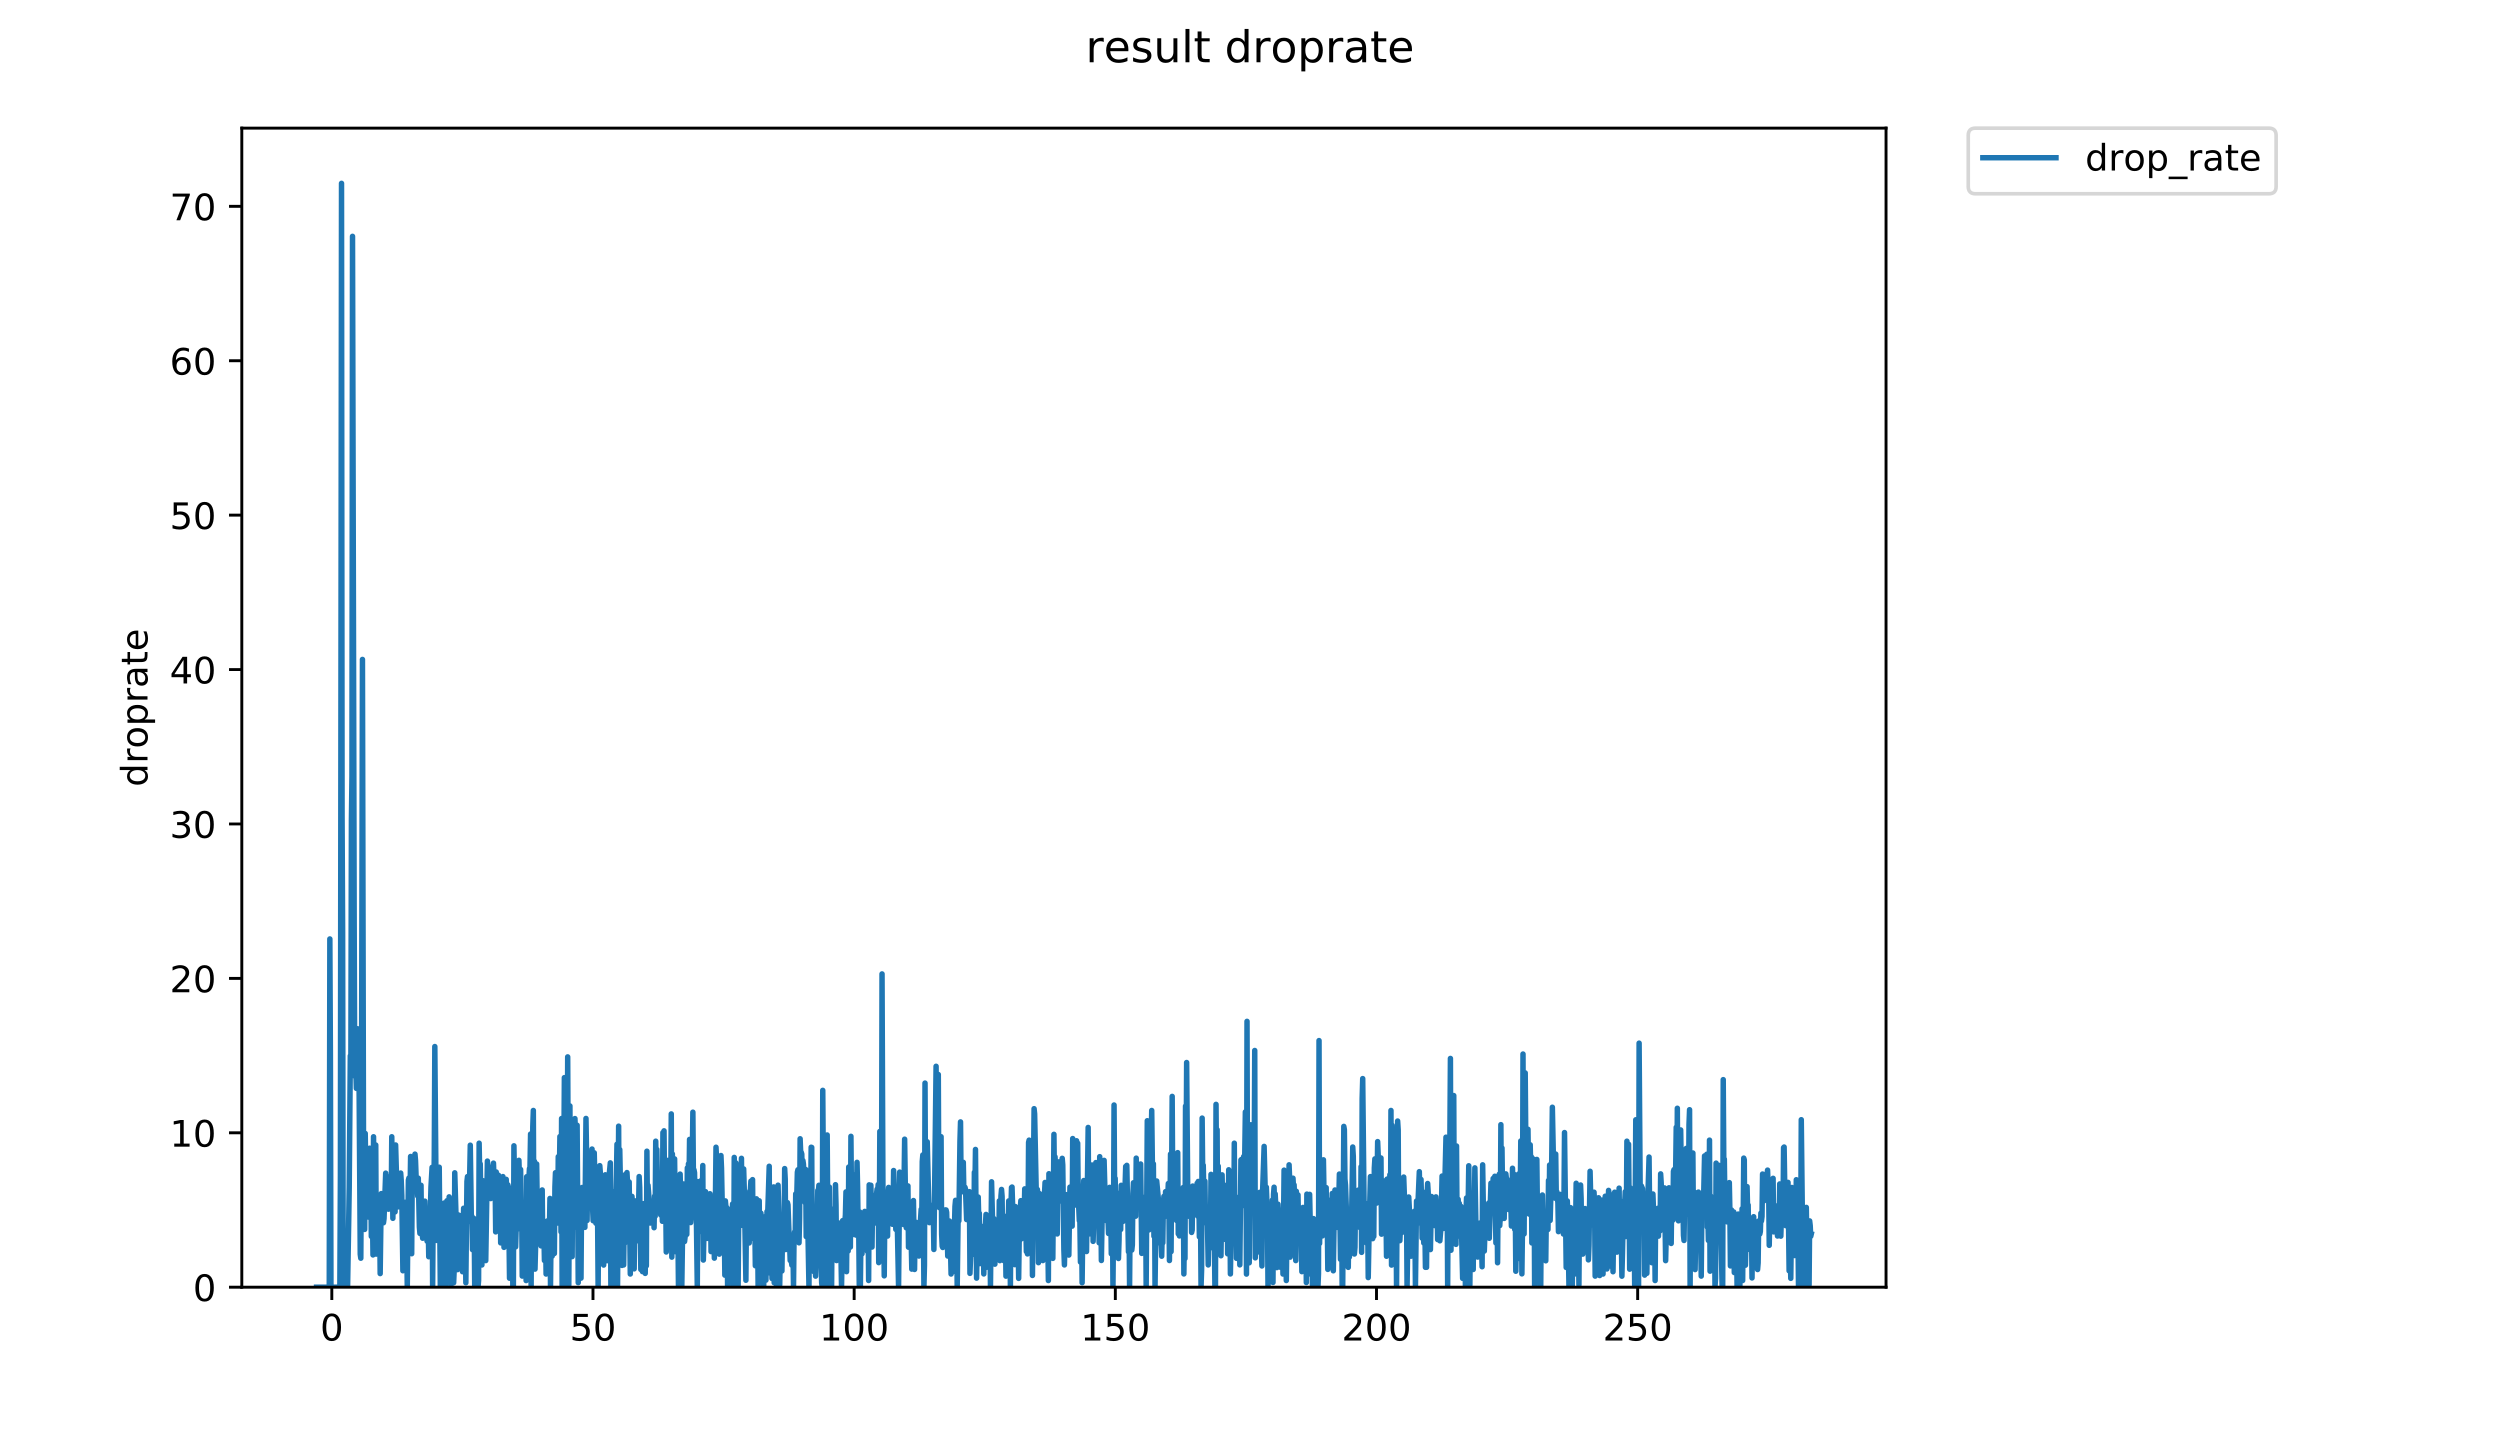 <?xml version="1.0" encoding="utf-8" standalone="no"?>
<!DOCTYPE svg PUBLIC "-//W3C//DTD SVG 1.1//EN"
  "http://www.w3.org/Graphics/SVG/1.1/DTD/svg11.dtd">
<!-- Created with matplotlib (https://matplotlib.org/) -->
<svg height="396pt" version="1.1" viewBox="0 0 684 396" width="684pt" xmlns="http://www.w3.org/2000/svg" xmlns:xlink="http://www.w3.org/1999/xlink">
 <defs>
  <style type="text/css">
*{stroke-linecap:butt;stroke-linejoin:round;}
  </style>
 </defs>
 <g id="figure_1">
  <g id="patch_1">
   <path d="M 0 396 
L 684 396 
L 684 0 
L 0 0 
z
" style="fill:#ffffff;"/>
  </g>
  <g id="axes_1">
   <g id="patch_2">
    <path d="M 66.159 352.174 
L 516.019 352.174 
L 516.019 35.062 
L 66.159 35.062 
z
" style="fill:#ffffff;"/>
   </g>
   <g id="matplotlib.axis_1">
    <g id="xtick_1">
     <g id="line2d_1">
      <defs>
       <path d="M 0 0 
L 0 3.5 
" id="mca8406ead4" style="stroke:#000000;stroke-width:0.8;"/>
      </defs>
      <g>
       <use style="stroke:#000000;stroke-width:0.8;" x="90.785" xlink:href="#mca8406ead4" y="352.174"/>
      </g>
     </g>
     <g id="text_1">
      <!-- 0 -->
      <defs>
       <path d="M 31.781 66.406 
Q 24.172 66.406 20.328 58.906 
Q 16.5 51.422 16.5 36.375 
Q 16.5 21.391 20.328 13.891 
Q 24.172 6.391 31.781 6.391 
Q 39.453 6.391 43.281 13.891 
Q 47.125 21.391 47.125 36.375 
Q 47.125 51.422 43.281 58.906 
Q 39.453 66.406 31.781 66.406 
z
M 31.781 74.219 
Q 44.047 74.219 50.516 64.516 
Q 56.984 54.828 56.984 36.375 
Q 56.984 17.969 50.516 8.266 
Q 44.047 -1.422 31.781 -1.422 
Q 19.531 -1.422 13.062 8.266 
Q 6.594 17.969 6.594 36.375 
Q 6.594 54.828 13.062 64.516 
Q 19.531 74.219 31.781 74.219 
z
" id="DejaVuSans-48"/>
      </defs>
      <g transform="translate(87.604 366.773)scale(0.1 -0.1)">
       <use xlink:href="#DejaVuSans-48"/>
      </g>
     </g>
    </g>
    <g id="xtick_2">
     <g id="line2d_2">
      <g>
       <use style="stroke:#000000;stroke-width:0.8;" x="162.241" xlink:href="#mca8406ead4" y="352.174"/>
      </g>
     </g>
     <g id="text_2">
      <!-- 50 -->
      <defs>
       <path d="M 10.797 72.906 
L 49.516 72.906 
L 49.516 64.594 
L 19.828 64.594 
L 19.828 46.734 
Q 21.969 47.469 24.109 47.828 
Q 26.266 48.188 28.422 48.188 
Q 40.625 48.188 47.75 41.5 
Q 54.891 34.812 54.891 23.391 
Q 54.891 11.625 47.562 5.094 
Q 40.234 -1.422 26.906 -1.422 
Q 22.312 -1.422 17.547 -0.641 
Q 12.797 0.141 7.719 1.703 
L 7.719 11.625 
Q 12.109 9.234 16.797 8.062 
Q 21.484 6.891 26.703 6.891 
Q 35.156 6.891 40.078 11.328 
Q 45.016 15.766 45.016 23.391 
Q 45.016 31 40.078 35.438 
Q 35.156 39.891 26.703 39.891 
Q 22.75 39.891 18.812 39.016 
Q 14.891 38.141 10.797 36.281 
z
" id="DejaVuSans-53"/>
      </defs>
      <g transform="translate(155.879 366.773)scale(0.1 -0.1)">
       <use xlink:href="#DejaVuSans-53"/>
       <use x="63.623" xlink:href="#DejaVuSans-48"/>
      </g>
     </g>
    </g>
    <g id="xtick_3">
     <g id="line2d_3">
      <g>
       <use style="stroke:#000000;stroke-width:0.8;" x="233.698" xlink:href="#mca8406ead4" y="352.174"/>
      </g>
     </g>
     <g id="text_3">
      <!-- 100 -->
      <defs>
       <path d="M 12.406 8.297 
L 28.516 8.297 
L 28.516 63.922 
L 10.984 60.406 
L 10.984 69.391 
L 28.422 72.906 
L 38.281 72.906 
L 38.281 8.297 
L 54.391 8.297 
L 54.391 0 
L 12.406 0 
z
" id="DejaVuSans-49"/>
      </defs>
      <g transform="translate(224.154 366.773)scale(0.1 -0.1)">
       <use xlink:href="#DejaVuSans-49"/>
       <use x="63.623" xlink:href="#DejaVuSans-48"/>
       <use x="127.246" xlink:href="#DejaVuSans-48"/>
      </g>
     </g>
    </g>
    <g id="xtick_4">
     <g id="line2d_4">
      <g>
       <use style="stroke:#000000;stroke-width:0.8;" x="305.154" xlink:href="#mca8406ead4" y="352.174"/>
      </g>
     </g>
     <g id="text_4">
      <!-- 150 -->
      <g transform="translate(295.61 366.773)scale(0.1 -0.1)">
       <use xlink:href="#DejaVuSans-49"/>
       <use x="63.623" xlink:href="#DejaVuSans-53"/>
       <use x="127.246" xlink:href="#DejaVuSans-48"/>
      </g>
     </g>
    </g>
    <g id="xtick_5">
     <g id="line2d_5">
      <g>
       <use style="stroke:#000000;stroke-width:0.8;" x="376.61" xlink:href="#mca8406ead4" y="352.174"/>
      </g>
     </g>
     <g id="text_5">
      <!-- 200 -->
      <defs>
       <path d="M 19.188 8.297 
L 53.609 8.297 
L 53.609 0 
L 7.328 0 
L 7.328 8.297 
Q 12.938 14.109 22.625 23.891 
Q 32.328 33.688 34.812 36.531 
Q 39.547 41.844 41.422 45.531 
Q 43.312 49.219 43.312 52.781 
Q 43.312 58.594 39.234 62.25 
Q 35.156 65.922 28.609 65.922 
Q 23.969 65.922 18.812 64.312 
Q 13.672 62.703 7.812 59.422 
L 7.812 69.391 
Q 13.766 71.781 18.938 73 
Q 24.125 74.219 28.422 74.219 
Q 39.75 74.219 46.484 68.547 
Q 53.219 62.891 53.219 53.422 
Q 53.219 48.922 51.531 44.891 
Q 49.859 40.875 45.406 35.406 
Q 44.188 33.984 37.641 27.219 
Q 31.109 20.453 19.188 8.297 
z
" id="DejaVuSans-50"/>
      </defs>
      <g transform="translate(367.066 366.773)scale(0.1 -0.1)">
       <use xlink:href="#DejaVuSans-50"/>
       <use x="63.623" xlink:href="#DejaVuSans-48"/>
       <use x="127.246" xlink:href="#DejaVuSans-48"/>
      </g>
     </g>
    </g>
    <g id="xtick_6">
     <g id="line2d_6">
      <g>
       <use style="stroke:#000000;stroke-width:0.8;" x="448.066" xlink:href="#mca8406ead4" y="352.174"/>
      </g>
     </g>
     <g id="text_6">
      <!-- 250 -->
      <g transform="translate(438.522 366.773)scale(0.1 -0.1)">
       <use xlink:href="#DejaVuSans-50"/>
       <use x="63.623" xlink:href="#DejaVuSans-53"/>
       <use x="127.246" xlink:href="#DejaVuSans-48"/>
      </g>
     </g>
    </g>
   </g>
   <g id="matplotlib.axis_2">
    <g id="ytick_1">
     <g id="line2d_7">
      <defs>
       <path d="M 0 0 
L -3.5 0 
" id="m4dc1c43953" style="stroke:#000000;stroke-width:0.8;"/>
      </defs>
      <g>
       <use style="stroke:#000000;stroke-width:0.8;" x="66.159" xlink:href="#m4dc1c43953" y="352.174"/>
      </g>
     </g>
     <g id="text_7">
      <!-- 0 -->
      <g transform="translate(52.796 355.973)scale(0.1 -0.1)">
       <use xlink:href="#DejaVuSans-48"/>
      </g>
     </g>
    </g>
    <g id="ytick_2">
     <g id="line2d_8">
      <g>
       <use style="stroke:#000000;stroke-width:0.8;" x="66.159" xlink:href="#m4dc1c43953" y="309.929"/>
      </g>
     </g>
     <g id="text_8">
      <!-- 10 -->
      <g transform="translate(46.434 313.728)scale(0.1 -0.1)">
       <use xlink:href="#DejaVuSans-49"/>
       <use x="63.623" xlink:href="#DejaVuSans-48"/>
      </g>
     </g>
    </g>
    <g id="ytick_3">
     <g id="line2d_9">
      <g>
       <use style="stroke:#000000;stroke-width:0.8;" x="66.159" xlink:href="#m4dc1c43953" y="267.684"/>
      </g>
     </g>
     <g id="text_9">
      <!-- 20 -->
      <g transform="translate(46.434 271.483)scale(0.1 -0.1)">
       <use xlink:href="#DejaVuSans-50"/>
       <use x="63.623" xlink:href="#DejaVuSans-48"/>
      </g>
     </g>
    </g>
    <g id="ytick_4">
     <g id="line2d_10">
      <g>
       <use style="stroke:#000000;stroke-width:0.8;" x="66.159" xlink:href="#m4dc1c43953" y="225.438"/>
      </g>
     </g>
     <g id="text_10">
      <!-- 30 -->
      <defs>
       <path d="M 40.578 39.312 
Q 47.656 37.797 51.625 33 
Q 55.609 28.219 55.609 21.188 
Q 55.609 10.406 48.188 4.484 
Q 40.766 -1.422 27.094 -1.422 
Q 22.516 -1.422 17.656 -0.516 
Q 12.797 0.391 7.625 2.203 
L 7.625 11.719 
Q 11.719 9.328 16.594 8.109 
Q 21.484 6.891 26.812 6.891 
Q 36.078 6.891 40.938 10.547 
Q 45.797 14.203 45.797 21.188 
Q 45.797 27.641 41.281 31.266 
Q 36.766 34.906 28.719 34.906 
L 20.219 34.906 
L 20.219 43.016 
L 29.109 43.016 
Q 36.375 43.016 40.234 45.922 
Q 44.094 48.828 44.094 54.297 
Q 44.094 59.906 40.109 62.906 
Q 36.141 65.922 28.719 65.922 
Q 24.656 65.922 20.016 65.031 
Q 15.375 64.156 9.812 62.312 
L 9.812 71.094 
Q 15.438 72.656 20.344 73.438 
Q 25.25 74.219 29.594 74.219 
Q 40.828 74.219 47.359 69.109 
Q 53.906 64.016 53.906 55.328 
Q 53.906 49.266 50.438 45.094 
Q 46.969 40.922 40.578 39.312 
z
" id="DejaVuSans-51"/>
      </defs>
      <g transform="translate(46.434 229.238)scale(0.1 -0.1)">
       <use xlink:href="#DejaVuSans-51"/>
       <use x="63.623" xlink:href="#DejaVuSans-48"/>
      </g>
     </g>
    </g>
    <g id="ytick_5">
     <g id="line2d_11">
      <g>
       <use style="stroke:#000000;stroke-width:0.8;" x="66.159" xlink:href="#m4dc1c43953" y="183.193"/>
      </g>
     </g>
     <g id="text_11">
      <!-- 40 -->
      <defs>
       <path d="M 37.797 64.312 
L 12.891 25.391 
L 37.797 25.391 
z
M 35.203 72.906 
L 47.609 72.906 
L 47.609 25.391 
L 58.016 25.391 
L 58.016 17.188 
L 47.609 17.188 
L 47.609 0 
L 37.797 0 
L 37.797 17.188 
L 4.891 17.188 
L 4.891 26.703 
z
" id="DejaVuSans-52"/>
      </defs>
      <g transform="translate(46.434 186.992)scale(0.1 -0.1)">
       <use xlink:href="#DejaVuSans-52"/>
       <use x="63.623" xlink:href="#DejaVuSans-48"/>
      </g>
     </g>
    </g>
    <g id="ytick_6">
     <g id="line2d_12">
      <g>
       <use style="stroke:#000000;stroke-width:0.8;" x="66.159" xlink:href="#m4dc1c43953" y="140.948"/>
      </g>
     </g>
     <g id="text_12">
      <!-- 50 -->
      <g transform="translate(46.434 144.747)scale(0.1 -0.1)">
       <use xlink:href="#DejaVuSans-53"/>
       <use x="63.623" xlink:href="#DejaVuSans-48"/>
      </g>
     </g>
    </g>
    <g id="ytick_7">
     <g id="line2d_13">
      <g>
       <use style="stroke:#000000;stroke-width:0.8;" x="66.159" xlink:href="#m4dc1c43953" y="98.703"/>
      </g>
     </g>
     <g id="text_13">
      <!-- 60 -->
      <defs>
       <path d="M 33.016 40.375 
Q 26.375 40.375 22.484 35.828 
Q 18.609 31.297 18.609 23.391 
Q 18.609 15.531 22.484 10.953 
Q 26.375 6.391 33.016 6.391 
Q 39.656 6.391 43.531 10.953 
Q 47.406 15.531 47.406 23.391 
Q 47.406 31.297 43.531 35.828 
Q 39.656 40.375 33.016 40.375 
z
M 52.594 71.297 
L 52.594 62.312 
Q 48.875 64.062 45.094 64.984 
Q 41.312 65.922 37.594 65.922 
Q 27.828 65.922 22.672 59.328 
Q 17.531 52.734 16.797 39.406 
Q 19.672 43.656 24.016 45.922 
Q 28.375 48.188 33.594 48.188 
Q 44.578 48.188 50.953 41.516 
Q 57.328 34.859 57.328 23.391 
Q 57.328 12.156 50.688 5.359 
Q 44.047 -1.422 33.016 -1.422 
Q 20.359 -1.422 13.672 8.266 
Q 6.984 17.969 6.984 36.375 
Q 6.984 53.656 15.188 63.938 
Q 23.391 74.219 37.203 74.219 
Q 40.922 74.219 44.703 73.484 
Q 48.484 72.75 52.594 71.297 
z
" id="DejaVuSans-54"/>
      </defs>
      <g transform="translate(46.434 102.502)scale(0.1 -0.1)">
       <use xlink:href="#DejaVuSans-54"/>
       <use x="63.623" xlink:href="#DejaVuSans-48"/>
      </g>
     </g>
    </g>
    <g id="ytick_8">
     <g id="line2d_14">
      <g>
       <use style="stroke:#000000;stroke-width:0.8;" x="66.159" xlink:href="#m4dc1c43953" y="56.457"/>
      </g>
     </g>
     <g id="text_14">
      <!-- 70 -->
      <defs>
       <path d="M 8.203 72.906 
L 55.078 72.906 
L 55.078 68.703 
L 28.609 0 
L 18.312 0 
L 43.219 64.594 
L 8.203 64.594 
z
" id="DejaVuSans-55"/>
      </defs>
      <g transform="translate(46.434 60.257)scale(0.1 -0.1)">
       <use xlink:href="#DejaVuSans-55"/>
       <use x="63.623" xlink:href="#DejaVuSans-48"/>
      </g>
     </g>
    </g>
    <g id="text_15">
     <!-- droprate -->
     <defs>
      <path d="M 45.406 46.391 
L 45.406 75.984 
L 54.391 75.984 
L 54.391 0 
L 45.406 0 
L 45.406 8.203 
Q 42.578 3.328 38.25 0.953 
Q 33.938 -1.422 27.875 -1.422 
Q 17.969 -1.422 11.734 6.484 
Q 5.516 14.406 5.516 27.297 
Q 5.516 40.188 11.734 48.094 
Q 17.969 56 27.875 56 
Q 33.938 56 38.25 53.625 
Q 42.578 51.266 45.406 46.391 
z
M 14.797 27.297 
Q 14.797 17.391 18.875 11.75 
Q 22.953 6.109 30.078 6.109 
Q 37.203 6.109 41.297 11.75 
Q 45.406 17.391 45.406 27.297 
Q 45.406 37.203 41.297 42.844 
Q 37.203 48.484 30.078 48.484 
Q 22.953 48.484 18.875 42.844 
Q 14.797 37.203 14.797 27.297 
z
" id="DejaVuSans-100"/>
      <path d="M 41.109 46.297 
Q 39.594 47.172 37.812 47.578 
Q 36.031 48 33.891 48 
Q 26.266 48 22.188 43.047 
Q 18.109 38.094 18.109 28.812 
L 18.109 0 
L 9.078 0 
L 9.078 54.688 
L 18.109 54.688 
L 18.109 46.188 
Q 20.953 51.172 25.484 53.578 
Q 30.031 56 36.531 56 
Q 37.453 56 38.578 55.875 
Q 39.703 55.766 41.062 55.516 
z
" id="DejaVuSans-114"/>
      <path d="M 30.609 48.391 
Q 23.391 48.391 19.188 42.75 
Q 14.984 37.109 14.984 27.297 
Q 14.984 17.484 19.156 11.844 
Q 23.344 6.203 30.609 6.203 
Q 37.797 6.203 41.984 11.859 
Q 46.188 17.531 46.188 27.297 
Q 46.188 37.016 41.984 42.703 
Q 37.797 48.391 30.609 48.391 
z
M 30.609 56 
Q 42.328 56 49.016 48.375 
Q 55.719 40.766 55.719 27.297 
Q 55.719 13.875 49.016 6.219 
Q 42.328 -1.422 30.609 -1.422 
Q 18.844 -1.422 12.172 6.219 
Q 5.516 13.875 5.516 27.297 
Q 5.516 40.766 12.172 48.375 
Q 18.844 56 30.609 56 
z
" id="DejaVuSans-111"/>
      <path d="M 18.109 8.203 
L 18.109 -20.797 
L 9.078 -20.797 
L 9.078 54.688 
L 18.109 54.688 
L 18.109 46.391 
Q 20.953 51.266 25.266 53.625 
Q 29.594 56 35.594 56 
Q 45.562 56 51.781 48.094 
Q 58.016 40.188 58.016 27.297 
Q 58.016 14.406 51.781 6.484 
Q 45.562 -1.422 35.594 -1.422 
Q 29.594 -1.422 25.266 0.953 
Q 20.953 3.328 18.109 8.203 
z
M 48.688 27.297 
Q 48.688 37.203 44.609 42.844 
Q 40.531 48.484 33.406 48.484 
Q 26.266 48.484 22.188 42.844 
Q 18.109 37.203 18.109 27.297 
Q 18.109 17.391 22.188 11.75 
Q 26.266 6.109 33.406 6.109 
Q 40.531 6.109 44.609 11.75 
Q 48.688 17.391 48.688 27.297 
z
" id="DejaVuSans-112"/>
      <path d="M 34.281 27.484 
Q 23.391 27.484 19.188 25 
Q 14.984 22.516 14.984 16.5 
Q 14.984 11.719 18.141 8.906 
Q 21.297 6.109 26.703 6.109 
Q 34.188 6.109 38.703 11.406 
Q 43.219 16.703 43.219 25.484 
L 43.219 27.484 
z
M 52.203 31.203 
L 52.203 0 
L 43.219 0 
L 43.219 8.297 
Q 40.141 3.328 35.547 0.953 
Q 30.953 -1.422 24.312 -1.422 
Q 15.922 -1.422 10.953 3.297 
Q 6 8.016 6 15.922 
Q 6 25.141 12.172 29.828 
Q 18.359 34.516 30.609 34.516 
L 43.219 34.516 
L 43.219 35.406 
Q 43.219 41.609 39.141 45 
Q 35.062 48.391 27.688 48.391 
Q 23 48.391 18.547 47.266 
Q 14.109 46.141 10.016 43.891 
L 10.016 52.203 
Q 14.938 54.109 19.578 55.047 
Q 24.219 56 28.609 56 
Q 40.484 56 46.344 49.844 
Q 52.203 43.703 52.203 31.203 
z
" id="DejaVuSans-97"/>
      <path d="M 18.312 70.219 
L 18.312 54.688 
L 36.812 54.688 
L 36.812 47.703 
L 18.312 47.703 
L 18.312 18.016 
Q 18.312 11.328 20.141 9.422 
Q 21.969 7.516 27.594 7.516 
L 36.812 7.516 
L 36.812 0 
L 27.594 0 
Q 17.188 0 13.234 3.875 
Q 9.281 7.766 9.281 18.016 
L 9.281 47.703 
L 2.688 47.703 
L 2.688 54.688 
L 9.281 54.688 
L 9.281 70.219 
z
" id="DejaVuSans-116"/>
      <path d="M 56.203 29.594 
L 56.203 25.203 
L 14.891 25.203 
Q 15.484 15.922 20.484 11.062 
Q 25.484 6.203 34.422 6.203 
Q 39.594 6.203 44.453 7.469 
Q 49.312 8.734 54.109 11.281 
L 54.109 2.781 
Q 49.266 0.734 44.188 -0.344 
Q 39.109 -1.422 33.891 -1.422 
Q 20.797 -1.422 13.156 6.188 
Q 5.516 13.812 5.516 26.812 
Q 5.516 40.234 12.766 48.109 
Q 20.016 56 32.328 56 
Q 43.359 56 49.781 48.891 
Q 56.203 41.797 56.203 29.594 
z
M 47.219 32.234 
Q 47.125 39.594 43.094 43.984 
Q 39.062 48.391 32.422 48.391 
Q 24.906 48.391 20.391 44.141 
Q 15.875 39.891 15.188 32.172 
z
" id="DejaVuSans-101"/>
     </defs>
     <g transform="translate(40.354 215.236)rotate(-90)scale(0.1 -0.1)">
      <use xlink:href="#DejaVuSans-100"/>
      <use x="63.477" xlink:href="#DejaVuSans-114"/>
      <use x="104.559" xlink:href="#DejaVuSans-111"/>
      <use x="165.74" xlink:href="#DejaVuSans-112"/>
      <use x="229.217" xlink:href="#DejaVuSans-114"/>
      <use x="270.33" xlink:href="#DejaVuSans-97"/>
      <use x="331.609" xlink:href="#DejaVuSans-116"/>
      <use x="370.818" xlink:href="#DejaVuSans-101"/>
     </g>
    </g>
   </g>
   <g id="line2d_15">
    <path clip-path="url(#p55f3ef1a8d)" d="M 86.607 352.174 
L 90.086 352.174 
L 90.245 256.898 
L 90.395 288.35 
L 90.546 352.174 
L 92.984 352.174 
L 93.136 321.439 
L 93.439 50.163 
L 93.59 223.209 
L 93.741 255.059 
L 93.892 352.174 
L 95.096 352.174 
L 95.397 334.521 
L 95.547 324.782 
L 95.847 288.867 
L 95.998 291.307 
L 96.148 224.343 
L 96.298 212.37 
L 96.448 64.663 
L 96.901 251.59 
L 97.051 294.429 
L 97.202 293.821 
L 97.353 292.605 
L 97.503 297.781 
L 97.806 281.463 
L 98.108 294.759 
L 98.259 298.684 
L 98.563 343.16 
L 98.715 344.249 
L 98.865 320.234 
L 99.167 180.421 
L 99.47 320.702 
L 99.621 321.307 
L 99.772 336.37 
L 99.924 310.109 
L 100.228 329.404 
L 100.381 323.533 
L 100.532 328.034 
L 100.683 329.175 
L 100.836 332.999 
L 100.987 329.241 
L 101.139 314.153 
L 101.291 325.209 
L 101.443 321.439 
L 101.594 338.274 
L 101.745 328.604 
L 101.897 331.596 
L 102.048 343.347 
L 102.199 311.018 
L 102.503 343.122 
L 102.804 313.272 
L 102.955 343.122 
L 103.109 339.066 
L 103.412 338.214 
L 103.563 338.821 
L 103.713 333.439 
L 103.864 332.751 
L 104.015 348.452 
L 104.316 326.571 
L 104.617 332.115 
L 104.768 328.468 
L 104.919 334.547 
L 105.07 333.412 
L 105.525 320.97 
L 105.827 327.217 
L 105.979 328.738 
L 106.129 323.564 
L 106.28 330.838 
L 106.43 330.323 
L 106.584 327.813 
L 106.734 321.869 
L 106.885 329.651 
L 107.037 329.086 
L 107.187 311.018 
L 107.488 333.331 
L 107.639 315.202 
L 107.789 325.429 
L 107.941 318.33 
L 108.091 331.567 
L 108.241 313.272 
L 108.71 329.543 
L 108.868 330.19 
L 109.026 330.183 
L 109.327 324.213 
L 109.478 328.777 
L 109.629 320.949 
L 109.779 323.04 
L 109.929 327.072 
L 110.229 347.68 
L 110.528 330.776 
L 110.679 331.113 
L 110.829 328.949 
L 110.98 330.178 
L 111.13 333.304 
L 111.28 340.017 
L 111.43 352.174 
L 111.73 322.913 
L 111.88 322.304 
L 112.036 322.673 
L 112.186 326.827 
L 112.337 316.414 
L 112.637 343.017 
L 112.787 321.694 
L 112.937 323.523 
L 113.086 321.65 
L 113.237 322.475 
L 113.387 324.703 
L 113.537 315.767 
L 113.687 317.527 
L 113.988 325.961 
L 114.141 324.61 
L 114.291 327.253 
L 114.441 322.347 
L 114.74 335.715 
L 114.89 337.459 
L 115.191 324.294 
L 115.341 336.978 
L 115.491 337.544 
L 115.641 338.782 
L 115.791 338.153 
L 115.945 331.858 
L 116.094 330.869 
L 116.244 328.636 
L 116.395 335.739 
L 116.547 335.324 
L 116.851 339.59 
L 117.004 338.528 
L 117.155 335.252 
L 117.306 343.841 
L 117.457 334.572 
L 117.608 336.416 
L 117.915 324.727 
L 118.216 319.392 
L 118.366 352.174 
L 118.516 331.478 
L 118.666 329.619 
L 118.816 316.208 
L 118.966 286.337 
L 119.419 339.373 
L 119.57 333.385 
L 119.72 338.214 
L 119.872 336.256 
L 120.023 322.645 
L 120.173 319.351 
L 120.473 352.174 
L 120.623 333.97 
L 120.777 334.895 
L 120.927 339.446 
L 121.077 332.057 
L 121.227 335.081 
L 121.527 329.154 
L 121.676 330.197 
L 121.826 352.174 
L 122.127 330.355 
L 122.278 328.536 
L 122.429 346.943 
L 122.731 336.461 
L 122.887 327.462 
L 123.199 345.153 
L 123.355 352.174 
L 123.507 341.987 
L 123.663 343.983 
L 123.815 335.3 
L 123.966 350.941 
L 124.118 350.965 
L 124.27 347.36 
L 124.421 320.881 
L 124.875 336.461 
L 125.027 335.715 
L 125.18 347.374 
L 125.332 332.372 
L 125.483 337.501 
L 125.79 332.567 
L 125.941 344.719 
L 126.093 334.648 
L 126.244 334.095 
L 126.546 347.944 
L 126.849 330.575 
L 127 335.926 
L 127.303 338.313 
L 127.454 350.965 
L 127.757 323.247 
L 127.908 321.911 
L 128.059 329.208 
L 128.211 327.469 
L 128.363 328.67 
L 128.668 313.321 
L 128.972 334.445 
L 129.123 332.779 
L 129.274 341.915 
L 129.728 333.412 
L 129.879 352.174 
L 130.031 335.856 
L 130.182 335.682 
L 130.333 340.104 
L 130.484 350.277 
L 130.637 335.8 
L 130.788 352.174 
L 130.94 350.358 
L 131.09 312.778 
L 131.241 320.813 
L 131.392 318.43 
L 131.844 346.096 
L 132.145 323.04 
L 132.297 325.332 
L 132.598 340.658 
L 132.749 335.252 
L 132.899 344.901 
L 133.352 317.675 
L 133.657 322.549 
L 133.808 321.913 
L 134.26 327.93 
L 134.411 319.398 
L 134.712 320.657 
L 135.014 318.233 
L 135.315 327.324 
L 135.466 323.04 
L 135.617 337.043 
L 135.768 320.657 
L 135.918 322.998 
L 136.069 322.475 
L 136.22 324.253 
L 136.372 321.527 
L 136.528 327.497 
L 136.683 327.497 
L 136.836 324.765 
L 136.987 340.052 
L 137.289 333.939 
L 137.441 322.085 
L 137.592 321.911 
L 137.894 341.28 
L 138.047 340.821 
L 138.198 337 
L 138.5 322.672 
L 138.65 326.645 
L 138.95 324.173 
L 139.101 324.742 
L 139.403 349.725 
L 139.553 329.684 
L 139.704 328.57 
L 139.854 333.399 
L 140.005 332.723 
L 140.156 330.991 
L 140.307 352.174 
L 140.458 352.174 
L 140.609 313.495 
L 140.917 333.439 
L 141.071 341.138 
L 141.222 335.88 
L 141.373 335.856 
L 141.524 327.547 
L 141.675 336.245 
L 141.826 330.991 
L 141.976 317.461 
L 142.134 323.019 
L 142.436 319.958 
L 142.587 329.94 
L 142.738 331.596 
L 142.888 349.139 
L 143.039 334.493 
L 143.191 331.021 
L 143.494 343.737 
L 143.645 333.492 
L 143.796 334.956 
L 143.947 350.366 
L 144.099 321.956 
L 144.249 334.572 
L 144.401 332.259 
L 144.703 322.56 
L 144.855 319.724 
L 145.006 319.398 
L 145.164 310.278 
L 145.315 352.174 
L 145.466 326.074 
L 145.619 332.4 
L 145.77 308.244 
L 145.921 303.825 
L 146.073 337 
L 146.224 317.725 
L 146.375 347.233 
L 146.678 335.786 
L 146.829 318.474 
L 146.981 329.241 
L 147.283 330.991 
L 147.434 331.021 
L 147.586 337.151 
L 147.741 335.443 
L 147.892 327.466 
L 148.043 340.875 
L 148.195 340.087 
L 148.347 325.573 
L 148.499 340.74 
L 148.65 337.108 
L 148.805 336.769 
L 148.956 344.879 
L 149.107 343.438 
L 149.258 337.022 
L 149.41 348.574 
L 149.712 334.069 
L 150.014 339.373 
L 150.165 345.831 
L 150.466 327.895 
L 150.616 352.174 
L 150.767 337.607 
L 150.918 338.234 
L 151.068 343.689 
L 151.373 329.532 
L 151.524 341.28 
L 151.675 342.962 
L 151.825 324.742 
L 151.976 320.859 
L 152.127 321.694 
L 152.587 334.622 
L 152.738 316.465 
L 152.889 332.807 
L 153.19 310.959 
L 153.343 315.673 
L 153.493 337.043 
L 153.649 306.024 
L 153.801 352.174 
L 153.953 316.618 
L 154.105 343.749 
L 154.409 294.841 
L 154.559 304.085 
L 154.71 352.174 
L 154.861 344.284 
L 155.012 352.174 
L 155.166 331.916 
L 155.318 289.166 
L 155.623 351.576 
L 155.928 302.579 
L 156.081 331.887 
L 156.234 323.574 
L 156.388 308.678 
L 156.541 343.809 
L 156.693 318.018 
L 156.847 314.636 
L 157.149 335.786 
L 157.3 306.044 
L 157.45 309.625 
L 157.6 321.738 
L 157.75 317.477 
L 157.901 307.865 
L 158.203 350.933 
L 158.354 332.201 
L 158.505 335.105 
L 158.659 331.944 
L 158.811 331.772 
L 158.963 349.707 
L 159.115 329.306 
L 159.265 324.9 
L 159.57 326.186 
L 159.721 334.017 
L 159.871 326.608 
L 160.022 335.809 
L 160.323 306.008 
L 160.474 315.042 
L 160.624 333.913 
L 160.776 322.17 
L 160.928 323.357 
L 161.078 325.506 
L 161.38 315.964 
L 161.68 324.742 
L 161.83 322.304 
L 161.98 314.379 
L 162.132 330.479 
L 162.282 333.991 
L 162.585 315.413 
L 163.039 334.673 
L 163.191 319.538 
L 163.493 332.144 
L 163.646 352.174 
L 163.797 330.355 
L 164.099 318.92 
L 164.25 320.837 
L 164.402 332.23 
L 164.553 332.862 
L 164.704 328.604 
L 165.008 341.342 
L 165.159 346.122 
L 165.309 324.86 
L 165.461 333.492 
L 165.612 321.426 
L 165.914 338.274 
L 166.065 344.932 
L 166.368 328.034 
L 166.522 330.784 
L 166.677 321.45 
L 166.98 318.16 
L 167.132 352.174 
L 167.283 337.108 
L 167.435 338.274 
L 167.586 352.174 
L 167.888 326.037 
L 168.348 333.08 
L 168.653 321.527 
L 168.805 313.058 
L 168.956 352.174 
L 169.259 308.118 
L 169.414 342.707 
L 169.566 314.524 
L 170.176 346.216 
L 170.327 332.344 
L 170.479 330.417 
L 170.63 346.096 
L 170.78 334.572 
L 170.932 340.121 
L 171.084 321.351 
L 171.387 325.017 
L 171.537 320.813 
L 171.841 326.224 
L 171.992 325.658 
L 172.144 323.385 
L 172.447 348.569 
L 172.599 330.448 
L 172.75 334.622 
L 172.901 327.324 
L 173.053 329.441 
L 173.206 337.894 
L 173.359 339.089 
L 173.511 347.16 
L 173.663 331.807 
L 173.813 328.57 
L 174.268 339.482 
L 174.42 338.333 
L 174.57 338.234 
L 174.871 321.907 
L 175.022 324.9 
L 175.325 347.332 
L 175.475 332.115 
L 175.626 330.93 
L 175.777 347.913 
L 176.078 329.322 
L 176.228 332.086 
L 176.378 330.292 
L 176.532 348.402 
L 176.687 332.649 
L 176.842 346.334 
L 176.994 314.97 
L 177.145 331.876 
L 177.295 324.294 
L 177.597 328.178 
L 177.898 334.622 
L 178.05 330.991 
L 178.2 333.965 
L 178.351 330.355 
L 178.652 332.144 
L 178.802 329.716 
L 178.953 335.902 
L 179.104 327.211 
L 179.255 332.779 
L 179.406 312.229 
L 179.557 321.956 
L 179.709 314.477 
L 179.86 323.605 
L 180.01 324.213 
L 180.16 331.537 
L 180.312 326.261 
L 180.464 327.466 
L 180.614 325.39 
L 180.767 332.4 
L 181.072 328.705 
L 181.224 334.146 
L 181.375 309.868 
L 181.527 318.886 
L 181.68 309.394 
L 181.833 326.48 
L 181.984 325.506 
L 182.134 327.86 
L 182.286 342.546 
L 182.439 335.348 
L 182.59 319.772 
L 182.745 317.477 
L 182.897 328.239 
L 183.051 328.771 
L 183.204 337 
L 183.355 334.017 
L 183.507 326.224 
L 183.659 304.768 
L 183.812 343.953 
L 183.963 315.722 
L 184.116 337.752 
L 184.268 341.958 
L 184.57 317.071 
L 184.871 342.477 
L 185.174 325.247 
L 185.477 337.022 
L 185.628 352.174 
L 185.78 323.85 
L 185.931 327.395 
L 186.085 321.234 
L 186.236 327.684 
L 186.386 352.174 
L 186.538 352.174 
L 186.84 331.567 
L 186.99 323.927 
L 187.143 336.572 
L 187.297 339.679 
L 187.602 337.087 
L 187.753 334.017 
L 187.905 337.731 
L 188.056 319.538 
L 188.207 332.23 
L 188.358 318.426 
L 188.511 323.85 
L 188.662 311.739 
L 188.812 315.703 
L 188.964 334.496 
L 189.115 332.723 
L 189.267 327.606 
L 189.569 304.292 
L 189.72 322.475 
L 189.871 320.051 
L 190.023 320.837 
L 190.173 329.748 
L 190.324 329.109 
L 190.476 329.339 
L 190.778 352.174 
L 190.93 323.289 
L 191.081 324.9 
L 191.231 324.821 
L 191.381 327.399 
L 191.531 324.821 
L 191.682 336.912 
L 191.832 322.998 
L 191.982 333.886 
L 192.133 329.208 
L 192.284 318.886 
L 192.435 344.752 
L 192.585 338.174 
L 192.735 337.565 
L 192.886 334.572 
L 193.036 326.043 
L 193.186 337.672 
L 193.338 335.926 
L 193.488 338.821 
L 193.639 332.497 
L 193.789 332.144 
L 193.94 335.155 
L 194.09 335.739 
L 194.24 326.608 
L 194.39 330.292 
L 194.541 342.435 
L 194.692 341.766 
L 194.843 335.228 
L 194.994 333.673 
L 195.146 333.412 
L 195.296 330.323 
L 195.446 344.228 
L 195.596 340.625 
L 195.898 313.882 
L 196.048 316.868 
L 196.349 335.809 
L 196.5 329.175 
L 196.802 343.135 
L 196.953 325.999 
L 197.104 327.505 
L 197.254 316.156 
L 197.405 319.631 
L 197.708 334.698 
L 197.859 335.809 
L 198.01 338.916 
L 198.163 335.42 
L 198.314 348.879 
L 198.465 328.567 
L 198.615 330.323 
L 198.766 330.292 
L 198.917 330.51 
L 199.067 352.174 
L 199.218 331.521 
L 199.372 330.927 
L 199.524 344.973 
L 199.675 347.325 
L 199.825 333.991 
L 200.127 339.428 
L 200.43 329.404 
L 200.582 352.174 
L 200.732 352.174 
L 200.885 316.669 
L 201.045 348.629 
L 201.195 324.531 
L 201.346 318.184 
L 201.497 325.539 
L 201.648 326.718 
L 201.799 334.017 
L 201.95 352.174 
L 202.1 333.331 
L 202.558 319.816 
L 202.71 332.4 
L 202.863 316.918 
L 203.014 335.252 
L 203.165 335.252 
L 203.468 319.821 
L 203.619 324.939 
L 204.075 350.28 
L 204.227 332.944 
L 204.38 333.703 
L 204.531 336.483 
L 204.682 335.856 
L 204.985 340.07 
L 205.142 325.844 
L 205.293 325.733 
L 205.445 323.165 
L 205.597 324.531 
L 205.748 327.431 
L 205.899 322.746 
L 206.05 338.859 
L 206.352 329.109 
L 206.504 333.371 
L 206.66 346.307 
L 206.815 330.435 
L 206.966 327.999 
L 207.117 338.254 
L 207.268 334.83 
L 207.42 352.174 
L 207.571 344.911 
L 207.722 328.536 
L 207.874 345.943 
L 208.181 331.916 
L 208.488 336.086 
L 208.64 334.597 
L 208.792 335.42 
L 208.946 352.174 
L 209.098 337.172 
L 209.249 337.022 
L 209.4 332.834 
L 209.553 350.254 
L 209.854 331.448 
L 210.005 333.385 
L 210.457 319.091 
L 210.609 348.281 
L 210.759 336.393 
L 210.913 337.894 
L 211.067 341.509 
L 211.221 349.801 
L 211.522 326.112 
L 211.672 324.742 
L 211.822 350.957 
L 212.123 332.144 
L 212.275 336.89 
L 212.426 351.568 
L 212.578 329.274 
L 212.728 343.689 
L 212.879 324.264 
L 213.179 335.13 
L 213.329 351.556 
L 213.629 334.547 
L 213.931 347.741 
L 214.082 338.234 
L 214.233 338.174 
L 214.383 338.859 
L 214.534 338.234 
L 214.685 319.726 
L 214.836 322.602 
L 214.987 341.87 
L 215.141 341.751 
L 215.291 329.142 
L 215.442 329.043 
L 215.592 329.651 
L 215.895 338.194 
L 216.045 340.625 
L 216.195 344.87 
L 216.346 338.194 
L 216.497 344.932 
L 216.649 346.148 
L 216.801 341.403 
L 216.953 341.296 
L 217.103 352.174 
L 217.254 338.234 
L 217.405 337.022 
L 217.555 339.428 
L 217.706 326.645 
L 217.858 332.917 
L 218.16 320.702 
L 218.311 320.051 
L 218.461 325.467 
L 218.612 340.035 
L 218.763 333.304 
L 218.914 311.565 
L 219.064 315.149 
L 219.215 315.255 
L 219.366 315.756 
L 219.519 324.051 
L 219.672 317.518 
L 219.824 318.522 
L 220.275 329.043 
L 220.426 319.958 
L 220.578 338.333 
L 220.728 326.074 
L 220.88 335.88 
L 221.031 335.833 
L 221.332 352.174 
L 221.483 329.651 
L 221.636 343.712 
L 221.936 313.88 
L 222.087 313.935 
L 222.24 347.618 
L 222.39 337.586 
L 222.541 346.122 
L 222.692 347.925 
L 222.842 338.782 
L 222.993 341.87 
L 223.144 349.152 
L 223.446 338.821 
L 223.748 325.696 
L 223.899 326.037 
L 224.05 324.294 
L 224.201 326.347 
L 224.352 339.446 
L 224.502 337.649 
L 224.804 350.96 
L 224.954 352.174 
L 225.107 298.32 
L 225.258 319.445 
L 225.409 311.624 
L 225.562 316.82 
L 225.713 317.399 
L 225.864 352.174 
L 226.316 310.532 
L 226.467 332.057 
L 226.617 327.288 
L 226.768 334.597 
L 226.918 324.782 
L 227.069 352.174 
L 227.221 337.752 
L 227.371 336.528 
L 227.523 352.174 
L 227.674 331.655 
L 227.825 332.695 
L 227.979 330.807 
L 228.129 341.28 
L 228.28 338.802 
L 228.431 341.487 
L 228.584 324.13 
L 228.735 329.748 
L 228.885 344.891 
L 229.035 344.784 
L 229.337 334.572 
L 229.489 337.043 
L 229.639 343.713 
L 229.79 344.88 
L 229.94 334.65 
L 230.241 352.174 
L 230.542 333.965 
L 230.692 333.939 
L 230.849 338.131 
L 231.304 332.372 
L 231.459 326.104 
L 231.61 347.931 
L 231.76 333.304 
L 232.06 342.273 
L 232.21 319.303 
L 232.361 330.93 
L 232.511 326.608 
L 232.661 341.201 
L 232.812 310.9 
L 232.962 327.288 
L 233.115 330.602 
L 233.266 321.307 
L 233.417 335.276 
L 233.57 337.752 
L 233.721 327.501 
L 233.872 327.395 
L 234.179 337.914 
L 234.484 318.018 
L 234.637 324.765 
L 234.791 336.704 
L 234.941 335.762 
L 235.092 351.544 
L 235.243 331.596 
L 235.393 352.174 
L 235.543 338.763 
L 235.693 336.912 
L 235.843 343.056 
L 235.993 338.174 
L 236.143 338.744 
L 236.293 341.811 
L 236.598 331.437 
L 236.754 332.028 
L 236.904 340.052 
L 237.057 339.047 
L 237.208 339.911 
L 237.358 342.435 
L 237.508 333.913 
L 237.658 350.348 
L 237.808 324.173 
L 237.96 336.461 
L 238.11 326.718 
L 238.268 324.282 
L 238.582 341.194 
L 238.741 329.121 
L 238.899 330.273 
L 239.216 327.869 
L 239.366 334.622 
L 239.52 327.113 
L 239.821 326.608 
L 239.971 325.352 
L 240.121 325.971 
L 240.27 324.092 
L 240.42 345.459 
L 240.57 338.153 
L 240.72 309.564 
L 240.872 328.034 
L 241.023 322.518 
L 241.174 335.179 
L 241.324 266.468 
L 241.625 338.626 
L 241.776 333.202 
L 241.927 349.072 
L 242.08 332.428 
L 242.383 337.194 
L 242.534 337.607 
L 242.684 337 
L 242.835 338.194 
L 242.985 326.681 
L 243.135 324.879 
L 243.437 329.455 
L 243.589 332.315 
L 243.891 325.313 
L 244.192 334.97 
L 244.343 332.352 
L 244.493 320.256 
L 244.794 329.626 
L 244.944 331.567 
L 245.095 336.37 
L 245.246 335.833 
L 245.397 329.748 
L 245.848 352.174 
L 246.149 320.695 
L 246.3 321.219 
L 246.45 326.074 
L 246.602 326.608 
L 246.904 330.355 
L 247.055 328.296 
L 247.206 335.031 
L 247.508 311.682 
L 247.81 332.362 
L 247.962 335.926 
L 248.112 329.651 
L 248.262 332.115 
L 248.412 324.462 
L 248.562 341.233 
L 248.863 329.356 
L 249.164 339.409 
L 249.314 340.017 
L 249.466 347.233 
L 249.618 332.201 
L 249.768 334.597 
L 249.919 328.468 
L 250.221 347.325 
L 250.371 335.762 
L 250.522 336.978 
L 250.672 334.44 
L 250.824 335.903 
L 250.976 341.357 
L 251.127 338.878 
L 251.278 340.035 
L 251.428 343.652 
L 251.578 335.643 
L 251.728 335.762 
L 252.029 330.869 
L 252.179 336.116 
L 252.33 317.789 
L 252.48 315.999 
L 252.782 352.174 
L 252.934 346.148 
L 253.084 296.333 
L 253.236 329.586 
L 253.386 313.384 
L 253.538 321.956 
L 253.69 312.4 
L 254.145 331.082 
L 254.295 334.521 
L 254.447 332.259 
L 254.598 333.439 
L 254.75 329.845 
L 254.901 334.069 
L 255.052 329.781 
L 255.206 332.115 
L 255.357 332.028 
L 255.507 341.856 
L 255.809 317.221 
L 256.112 291.737 
L 256.264 312.456 
L 256.417 317.566 
L 256.569 326.371 
L 256.72 293.988 
L 256.871 327.999 
L 257.022 330.417 
L 257.173 315.255 
L 257.479 311.003 
L 257.63 337.669 
L 257.786 340.975 
L 257.937 341.311 
L 258.09 334.274 
L 258.242 338.353 
L 258.393 336.37 
L 258.544 340.138 
L 258.695 331.021 
L 258.848 331.052 
L 259 331.703 
L 259.301 343.652 
L 259.455 342.627 
L 259.759 334.069 
L 259.911 335.324 
L 260.215 348.574 
L 260.369 337.894 
L 260.519 335.498 
L 260.67 347.938 
L 260.822 337.108 
L 260.974 341.973 
L 261.279 330.066 
L 261.433 328.408 
L 261.738 335.13 
L 261.889 352.174 
L 262.191 329.142 
L 262.342 334.043 
L 262.644 312.171 
L 262.798 306.954 
L 262.952 323.694 
L 263.104 325.094 
L 263.256 321.015 
L 263.407 326.037 
L 263.559 318.018 
L 263.711 326.149 
L 264.012 324.821 
L 264.163 325.362 
L 264.466 333.677 
L 264.619 331.172 
L 264.771 331.772 
L 264.922 328.57 
L 265.074 328.205 
L 265.226 326.043 
L 265.378 348.397 
L 265.681 340.708 
L 265.983 338.214 
L 266.134 337.607 
L 266.287 343.173 
L 266.437 341.87 
L 266.588 320.742 
L 266.739 325.582 
L 266.89 314.488 
L 267.191 349.7 
L 267.491 331.478 
L 267.641 327.51 
L 267.791 333.913 
L 267.941 331.937 
L 268.097 345.725 
L 268.248 345.545 
L 268.399 340.087 
L 268.55 339.464 
L 268.707 339.904 
L 268.861 342.116 
L 269.015 335.538 
L 269.166 348.548 
L 269.319 340.14 
L 269.621 335.081 
L 269.772 332.271 
L 269.923 346.727 
L 270.081 343.994 
L 270.232 334.146 
L 270.383 334.622 
L 270.534 334.597 
L 270.685 337.649 
L 270.836 334.855 
L 270.989 352.174 
L 271.291 323.342 
L 271.593 335.226 
L 271.896 333.385 
L 272.047 335.786 
L 272.197 345.878 
L 272.348 334.673 
L 272.801 338.859 
L 272.952 337.649 
L 273.255 342.758 
L 273.406 328.57 
L 273.557 344.911 
L 273.864 327.253 
L 274.018 325.429 
L 274.172 327.324 
L 274.324 339.519 
L 274.475 338.254 
L 274.625 344.901 
L 274.776 332.751 
L 275.077 337.022 
L 275.229 349.157 
L 275.383 334.797 
L 275.686 336.139 
L 275.838 335.3 
L 275.988 328.57 
L 276.292 336.041 
L 276.443 352.174 
L 276.594 330.355 
L 276.745 324.9 
L 276.895 324.775 
L 277.195 334.547 
L 277.345 334.521 
L 277.646 346.007 
L 277.796 330.111 
L 277.946 332.667 
L 278.248 331.236 
L 278.401 340.474 
L 278.553 338.294 
L 278.705 349.77 
L 278.856 338.916 
L 279.006 339.391 
L 279.158 330.51 
L 279.309 328.502 
L 279.461 337.215 
L 279.612 338.84 
L 279.913 330.9 
L 280.064 333.913 
L 280.215 332.173 
L 280.365 325.274 
L 280.516 327.825 
L 280.816 342.435 
L 280.967 337.286 
L 281.118 343.07 
L 281.268 333.385 
L 281.418 312.55 
L 281.568 311.941 
L 281.721 334.095 
L 281.871 331.537 
L 282.023 331.743 
L 282.175 323.371 
L 282.326 325.222 
L 282.476 348.964 
L 282.925 303.336 
L 283.075 304.736 
L 283.525 326.571 
L 283.675 328.976 
L 283.825 325.429 
L 283.975 327.035 
L 284.125 345.469 
L 284.425 326.571 
L 284.576 329.651 
L 284.728 328.804 
L 284.878 341.057 
L 285.028 341.233 
L 285.179 339.428 
L 285.329 344.891 
L 285.629 327.181 
L 285.779 326.571 
L 285.929 323.523 
L 286.229 342.321 
L 286.379 333.537 
L 286.682 339.537 
L 286.833 350.358 
L 286.985 321.129 
L 287.446 333.476 
L 287.601 339.749 
L 287.752 327.895 
L 287.902 331.537 
L 288.053 344.295 
L 288.355 310.353 
L 288.506 323.728 
L 288.657 316.5 
L 289.109 324.978 
L 289.26 337.607 
L 289.411 321.351 
L 289.561 322.998 
L 289.715 317.888 
L 289.866 328.638 
L 290.018 322.518 
L 290.169 325.847 
L 290.621 316.919 
L 290.772 318.743 
L 291.074 341.915 
L 291.225 346.087 
L 291.526 333.304 
L 291.677 326.852 
L 291.827 336.347 
L 291.98 330.101 
L 292.132 343.24 
L 292.283 327.395 
L 292.434 343.386 
L 292.737 324.799 
L 292.889 329.175 
L 293.04 328.25 
L 293.191 329.076 
L 293.341 335.474 
L 293.492 311.507 
L 293.642 314.542 
L 293.946 325.846 
L 294.097 327.895 
L 294.247 315.096 
L 294.398 329.142 
L 294.548 312.114 
L 294.7 329.845 
L 294.851 312.778 
L 295.001 327.288 
L 295.303 333.965 
L 295.453 333.939 
L 295.61 345.3 
L 295.765 328.606 
L 295.915 334.017 
L 296.066 350.957 
L 296.367 326.074 
L 296.517 322.998 
L 296.668 326.224 
L 297.119 341.249 
L 297.269 342.421 
L 297.721 308.472 
L 297.872 331.021 
L 298.023 324.939 
L 298.173 337.586 
L 298.625 322.998 
L 298.775 318.743 
L 298.925 321.174 
L 299.076 339.638 
L 299.377 328.434 
L 299.528 327.36 
L 299.678 333.913 
L 299.828 318.086 
L 299.979 329.076 
L 300.129 331.507 
L 300.28 330.652 
L 300.43 318.695 
L 300.731 340.035 
L 300.882 316.465 
L 301.183 328.976 
L 301.334 344.87 
L 301.634 327.825 
L 301.784 332.086 
L 301.934 319.865 
L 302.084 317.477 
L 302.385 328.536 
L 302.537 328.604 
L 302.687 333.965 
L 302.988 329.086 
L 303.297 337.485 
L 303.448 334.722 
L 303.599 324.86 
L 303.75 330.237 
L 303.9 330.93 
L 304.05 343.043 
L 304.352 327.324 
L 304.503 352.174 
L 304.653 335.762 
L 304.804 302.331 
L 304.954 325.467 
L 305.106 322.39 
L 305.258 329.908 
L 305.559 326.4 
L 305.861 330.991 
L 306.013 344.329 
L 306.165 339.519 
L 306.315 327.253 
L 306.466 326.791 
L 306.617 336.393 
L 306.767 324.3 
L 307.069 326.815 
L 307.222 334.197 
L 307.375 333.519 
L 307.526 325.055 
L 307.681 329.131 
L 307.988 319.133 
L 308.139 320.904 
L 308.293 318.839 
L 308.746 342.49 
L 308.898 333.519 
L 309.052 352.174 
L 309.205 332.511 
L 309.355 331.478 
L 309.66 342.016 
L 309.81 340.625 
L 309.963 326.517 
L 310.114 323.605 
L 310.264 324.462 
L 310.414 332.695 
L 310.566 331.567 
L 310.716 332.751 
L 310.869 316.87 
L 311.021 328.137 
L 311.172 326.718 
L 311.322 328.468 
L 311.473 324.9 
L 311.774 327.93 
L 312.077 318.474 
L 312.38 342.923 
L 312.531 328.468 
L 312.682 336.438 
L 312.834 336.505 
L 312.986 327.606 
L 313.137 334.043 
L 313.441 328.419 
L 313.591 352.174 
L 313.897 306.633 
L 314.352 336.505 
L 314.505 309.75 
L 314.656 314.65 
L 314.807 315.86 
L 314.959 311.797 
L 315.11 303.825 
L 315.412 328.502 
L 315.564 318.426 
L 315.714 338.234 
L 315.865 322.998 
L 316.017 352.174 
L 316.319 328.669 
L 316.469 323.123 
L 316.931 328.034 
L 317.233 338.802 
L 317.385 340.156 
L 317.535 335.179 
L 317.837 343.701 
L 317.989 337.308 
L 318.14 340.052 
L 318.291 329.748 
L 318.442 327.324 
L 318.593 332.917 
L 318.898 326.037 
L 319.049 327.895 
L 319.199 327.217 
L 319.35 330.355 
L 319.653 323.81 
L 319.804 328.638 
L 319.955 344.88 
L 320.256 315.756 
L 320.406 342.449 
L 320.707 299.975 
L 320.858 324.939 
L 321.009 317.626 
L 321.161 316.567 
L 321.615 331.082 
L 321.766 328.034 
L 321.917 333.943 
L 322.069 329.651 
L 322.22 315.36 
L 322.378 337.587 
L 322.535 326.606 
L 322.691 338.151 
L 322.843 327.571 
L 323.147 331.714 
L 323.298 333.466 
L 323.449 329.208 
L 323.6 332.834 
L 323.755 324.881 
L 323.906 348.548 
L 324.057 335.856 
L 324.208 344.329 
L 324.36 302.616 
L 324.511 321.439 
L 324.663 290.705 
L 324.966 326.827 
L 325.117 332.751 
L 325.268 329.845 
L 325.42 329.339 
L 325.723 325.017 
L 325.875 327.999 
L 326.027 337.194 
L 326.179 336.528 
L 326.33 324.503 
L 326.631 330.355 
L 326.782 327.253 
L 326.932 329.684 
L 327.082 326.608 
L 327.236 331.231 
L 327.389 329.532 
L 327.54 323.728 
L 327.69 332.723 
L 327.842 323.247 
L 327.994 326.777 
L 328.147 338.392 
L 328.299 337.523 
L 328.455 331.61 
L 328.605 352.174 
L 328.757 347.353 
L 328.907 305.911 
L 329.058 321.219 
L 329.208 318.791 
L 329.359 325.506 
L 329.514 326.625 
L 329.664 323.165 
L 329.815 334.547 
L 329.966 331.567 
L 330.271 330.292 
L 330.572 346.087 
L 330.722 337.586 
L 330.876 337.32 
L 331.031 335.607 
L 331.185 336.199 
L 331.336 321.307 
L 331.64 328.273 
L 331.792 327.606 
L 332.095 341.72 
L 332.247 338.935 
L 332.399 352.174 
L 332.55 352.174 
L 332.702 302.155 
L 332.852 320.566 
L 333.003 309.079 
L 333.154 340.658 
L 333.305 319.041 
L 333.455 331.478 
L 333.757 337.69 
L 333.908 329.716 
L 334.059 343.578 
L 334.361 321.439 
L 334.511 327.86 
L 334.662 326.037 
L 334.814 326.297 
L 335.119 339.084 
L 335.424 326.863 
L 335.575 327.536 
L 335.726 324.173 
L 335.88 343.043 
L 336.183 320.051 
L 336.334 328.976 
L 336.484 327.86 
L 336.636 348.548 
L 337.095 321.957 
L 337.552 340.138 
L 337.703 312.778 
L 337.853 338.312 
L 338.157 330.003 
L 338.308 344.284 
L 338.458 340.592 
L 338.608 331.478 
L 338.759 332.259 
L 338.912 327.571 
L 339.063 332.51 
L 339.214 346.069 
L 339.517 317.37 
L 339.669 317.221 
L 339.82 319.958 
L 339.971 329.845 
L 340.274 316.414 
L 340.426 325.544 
L 340.729 304.223 
L 340.88 312.343 
L 341.034 348.589 
L 341.184 279.442 
L 341.334 335.739 
L 341.485 331.478 
L 341.636 313.495 
L 341.786 345.507 
L 342.087 315.042 
L 342.237 307.738 
L 342.389 308.907 
L 342.54 320.005 
L 342.691 319.538 
L 342.842 318.281 
L 342.993 310.959 
L 343.144 319.538 
L 343.295 287.414 
L 343.446 344.145 
L 343.597 334.017 
L 343.747 333.991 
L 343.898 330.323 
L 344.049 333.412 
L 344.2 330.9 
L 344.502 342.546 
L 344.654 326.224 
L 345.26 346.369 
L 345.411 326.982 
L 345.862 313.656 
L 346.171 326.141 
L 346.321 326.112 
L 346.472 324.821 
L 346.775 332.917 
L 346.926 352.174 
L 347.077 335.809 
L 347.227 337.544 
L 347.378 347.962 
L 347.68 332.751 
L 347.831 332.751 
L 347.981 338.261 
L 348.135 328.307 
L 348.286 350.884 
L 348.437 326.777 
L 348.587 324.821 
L 348.738 330.292 
L 348.892 326.661 
L 349.044 329.845 
L 349.348 346.812 
L 349.655 329.468 
L 349.806 332.779 
L 349.957 333.439 
L 350.108 331.083 
L 350.258 346.704 
L 350.413 334.393 
L 350.564 333.002 
L 350.717 338.47 
L 350.869 339.519 
L 351.021 348.574 
L 351.325 320.152 
L 351.476 323.923 
L 351.933 350.353 
L 352.085 338.916 
L 352.393 341.057 
L 352.694 318.695 
L 352.845 322.517 
L 352.996 343.953 
L 353.149 343.199 
L 353.303 327.169 
L 353.459 323.357 
L 353.609 332.057 
L 353.76 322.354 
L 353.912 325.118 
L 354.063 324.177 
L 354.368 331.743 
L 354.521 344.901 
L 354.672 325.935 
L 354.824 329.845 
L 355.13 326.915 
L 355.283 335.42 
L 355.436 334.248 
L 355.587 339.464 
L 355.739 335.3 
L 355.889 337 
L 356.041 340.121 
L 356.191 347.925 
L 356.343 332.344 
L 356.494 330.355 
L 356.647 332.456 
L 356.799 332.344 
L 357.106 334.821 
L 357.257 334.315 
L 357.41 350.902 
L 357.56 326.709 
L 357.86 335.739 
L 358.011 348.569 
L 358.313 326.777 
L 358.77 348.553 
L 358.921 334.095 
L 359.074 351.575 
L 359.225 352.174 
L 359.376 333.412 
L 359.529 333.572 
L 359.682 334.248 
L 359.983 339.373 
L 360.134 344.295 
L 360.284 335.155 
L 360.587 352.174 
L 360.737 348.522 
L 360.887 284.703 
L 361.038 340.212 
L 361.188 326.037 
L 361.338 333.277 
L 361.488 328.976 
L 361.637 330.838 
L 361.788 338.153 
L 361.938 331.567 
L 362.088 317.326 
L 362.24 326.186 
L 362.541 329.619 
L 362.691 325.616 
L 362.842 324.939 
L 362.992 336.912 
L 363.142 334.496 
L 363.292 347.304 
L 363.592 328.4 
L 363.894 338.194 
L 364.194 329.619 
L 364.344 333.277 
L 364.494 326.534 
L 364.644 329.043 
L 364.794 347.687 
L 365.095 328.331 
L 365.246 325.582 
L 365.7 334.547 
L 365.851 335.809 
L 366.305 327.93 
L 366.455 321.219 
L 366.758 344.551 
L 367.063 330.448 
L 367.213 352.174 
L 367.364 352.174 
L 367.666 308.181 
L 367.819 309.079 
L 367.973 322.549 
L 368.128 324.288 
L 368.584 337.087 
L 368.888 346.75 
L 369.04 334.44 
L 369.196 343.925 
L 369.347 339.501 
L 369.498 341.915 
L 369.652 340.885 
L 369.955 323.81 
L 370.108 313.824 
L 370.261 316.373 
L 370.564 343.096 
L 370.715 341.28 
L 370.866 328.638 
L 371.018 329.908 
L 371.17 329.813 
L 371.472 334.673 
L 371.624 325.62 
L 371.776 327.536 
L 372.078 335.856 
L 372.231 335.998 
L 372.383 319.217 
L 372.535 342.645 
L 372.686 300.534 
L 372.837 295.103 
L 373.291 337.649 
L 373.744 329.286 
L 373.896 340.087 
L 374.047 332.89 
L 374.198 333.807 
L 374.349 349.546 
L 374.652 333.439 
L 374.954 321.913 
L 375.105 323.728 
L 375.257 329.422 
L 375.41 322.255 
L 375.561 338.897 
L 375.713 330.417 
L 375.864 338.294 
L 376.015 319.538 
L 376.166 317.071 
L 376.318 320.188 
L 376.469 319.029 
L 376.621 329.175 
L 376.772 323.104 
L 376.924 312.343 
L 377.075 316.016 
L 377.227 316.669 
L 377.378 324.333 
L 377.53 322.645 
L 377.681 328.604 
L 377.834 316.82 
L 377.985 337.669 
L 378.137 324.666 
L 378.592 334.673 
L 378.744 323.123 
L 379.198 330.93 
L 379.35 343.713 
L 379.501 322.602 
L 379.81 333.025 
L 379.963 330.694 
L 380.114 330.448 
L 380.266 321.395 
L 380.417 335.88 
L 380.568 303.825 
L 380.72 346.13 
L 380.871 307.865 
L 381.025 314.307 
L 381.177 331.142 
L 381.328 323.206 
L 381.631 343.713 
L 381.784 340.24 
L 381.939 329.201 
L 382.093 352.174 
L 382.395 306.717 
L 382.546 309.141 
L 382.697 339.373 
L 382.847 327.253 
L 382.998 339.446 
L 383.299 333.087 
L 383.449 328.522 
L 383.602 337.194 
L 383.754 324.453 
L 383.905 333.545 
L 384.057 322.044 
L 384.512 334.673 
L 384.817 330.724 
L 384.973 352.174 
L 385.278 330.754 
L 385.43 327.501 
L 385.582 330.391 
L 385.738 337.833 
L 385.888 333.268 
L 386.039 343.701 
L 386.191 332.862 
L 386.343 342.35 
L 386.494 335.252 
L 386.646 337.772 
L 386.8 335.498 
L 386.954 331.408 
L 387.109 335.15 
L 387.261 352.174 
L 387.564 328.604 
L 387.717 334.821 
L 388.326 320.566 
L 388.634 333.935 
L 388.786 322.687 
L 388.936 328.356 
L 389.087 338.744 
L 389.241 326.104 
L 389.543 340.087 
L 389.695 339.482 
L 389.846 336.116 
L 389.998 346.743 
L 390.149 345.545 
L 390.3 346.735 
L 390.455 326.697 
L 390.606 323.805 
L 390.756 326.186 
L 390.908 338.878 
L 391.209 334.043 
L 391.36 341.885 
L 391.662 327.36 
L 392.571 335.324 
L 392.874 327.466 
L 393.029 330.784 
L 393.182 330.101 
L 393.337 339.147 
L 393.491 329.785 
L 393.642 334.622 
L 393.793 333.412 
L 393.945 339.482 
L 394.249 335.88 
L 394.552 321.773 
L 395.009 336.086 
L 395.62 311.136 
L 395.773 332.999 
L 395.924 320.881 
L 396.077 352.174 
L 396.228 323.85 
L 396.379 325.544 
L 396.682 312.343 
L 396.834 289.589 
L 396.988 342.073 
L 397.291 314.65 
L 397.442 313.55 
L 397.593 323.206 
L 397.746 299.744 
L 397.898 338.294 
L 398.049 324.453 
L 398.351 340.457 
L 398.503 313.55 
L 398.654 335.251 
L 398.805 338.274 
L 398.957 328.137 
L 399.11 331.801 
L 399.261 329.241 
L 399.565 336.616 
L 399.717 330.069 
L 400.176 349.76 
L 400.328 338.333 
L 400.48 335.324 
L 400.783 337.711 
L 400.936 352.174 
L 401.092 331.638 
L 401.244 327.755 
L 401.396 331.052 
L 401.547 331.655 
L 401.699 328.976 
L 401.851 318.955 
L 402.002 330.825 
L 402.154 351.573 
L 402.307 336.55 
L 402.769 334.547 
L 403.072 347.332 
L 403.223 329.813 
L 403.374 330.991 
L 403.525 319.53 
L 403.827 336.302 
L 403.979 339.446 
L 404.132 340.207 
L 404.288 343.94 
L 404.439 337.772 
L 404.592 337.801 
L 404.743 336.801 
L 404.894 334.622 
L 405.2 342.883 
L 405.352 340.19 
L 405.502 346.583 
L 405.653 318.695 
L 405.955 337.043 
L 406.106 342.292 
L 406.408 333.439 
L 406.559 331.596 
L 406.71 332.027 
L 406.862 331.112 
L 407.013 331.626 
L 407.164 331.175 
L 407.315 329.142 
L 407.467 338.793 
L 407.921 323.716 
L 408.374 331.596 
L 408.524 322.433 
L 408.678 324.649 
L 408.979 321.826 
L 409.281 340.07 
L 409.432 323.646 
L 409.582 329.781 
L 409.733 345.488 
L 409.884 326.681 
L 410.034 329.109 
L 410.185 321.263 
L 410.337 335.324 
L 410.487 332.468 
L 410.64 307.705 
L 410.792 333.519 
L 410.943 314.099 
L 411.093 326.037 
L 411.248 322.466 
L 411.398 331.596 
L 411.549 333.358 
L 411.699 324.173 
L 411.85 323.728 
L 412 321.174 
L 412.151 322.433 
L 412.302 322.56 
L 412.453 330.386 
L 412.604 329.748 
L 412.755 330.93 
L 412.905 326.718 
L 413.06 327.219 
L 413.212 326.444 
L 413.363 329.052 
L 413.516 335.443 
L 413.667 334.043 
L 413.819 319.631 
L 413.97 328.365 
L 414.12 321.174 
L 414.271 321.307 
L 414.422 336.37 
L 414.572 329.748 
L 414.723 347.813 
L 415.023 327.825 
L 415.177 327.078 
L 415.477 321.219 
L 415.782 344.34 
L 416.086 312.171 
L 416.236 321.174 
L 416.387 348.527 
L 416.541 336.748 
L 416.692 288.385 
L 416.843 329.175 
L 416.994 337.607 
L 417.297 293.551 
L 417.601 329.076 
L 417.752 320.097 
L 417.903 318.281 
L 418.056 308.969 
L 418.36 332.173 
L 418.66 313.216 
L 418.81 319.351 
L 418.962 316.465 
L 419.113 340.07 
L 419.264 339.537 
L 419.567 317.121 
L 419.719 317.97 
L 419.87 352.174 
L 420.022 352.174 
L 420.174 341.342 
L 420.326 343.809 
L 420.479 317.221 
L 420.783 344.306 
L 420.937 340.917 
L 421.089 334.172 
L 421.391 338.821 
L 421.544 352.174 
L 421.699 330.814 
L 421.851 335.443 
L 422.005 326.953 
L 422.159 334.992 
L 422.312 336.041 
L 422.615 343.689 
L 422.765 339.391 
L 422.92 344.953 
L 423.07 332.807 
L 423.221 333.331 
L 423.371 332.695 
L 423.521 336.393 
L 423.672 322.956 
L 423.822 332.751 
L 423.972 318.743 
L 424.123 333.913 
L 424.273 328.468 
L 424.423 327.825 
L 424.724 302.939 
L 425.186 325.808 
L 425.337 319.724 
L 425.487 327.825 
L 425.64 315.756 
L 425.79 326.681 
L 425.941 326.037 
L 426.241 329.076 
L 426.391 336.978 
L 426.542 329.043 
L 426.693 332.807 
L 426.844 326.791 
L 426.995 329.781 
L 427.146 329.175 
L 427.447 331.567 
L 427.75 337.628 
L 427.901 329.086 
L 428.052 309.868 
L 428.509 346.773 
L 428.66 329.175 
L 428.811 328.57 
L 428.967 332.773 
L 429.269 352.174 
L 429.42 343.109 
L 429.571 343.109 
L 429.722 330.417 
L 429.874 331.021 
L 430.025 331.021 
L 430.177 352.174 
L 430.328 333.112 
L 430.478 335.762 
L 430.629 332.115 
L 430.779 333.939 
L 430.931 348.553 
L 431.236 323.74 
L 431.691 335.903 
L 431.842 335.856 
L 431.994 351.568 
L 432.145 332.259 
L 432.296 329.716 
L 432.447 324.218 
L 432.599 327.999 
L 432.75 341.296 
L 432.901 343.109 
L 433.053 343.122 
L 433.206 330.663 
L 433.357 330.961 
L 433.514 332.839 
L 433.669 330.663 
L 433.822 341.841 
L 433.973 340.658 
L 434.124 331.021 
L 434.276 341.915 
L 434.428 336.186 
L 434.589 344.702 
L 434.741 340.805 
L 435.045 320.459 
L 435.353 332.999 
L 435.509 335.182 
L 435.822 328.052 
L 435.977 327.428 
L 436.128 326.186 
L 436.28 329.805 
L 436.438 349.144 
L 436.9 333.439 
L 437.053 332.484 
L 437.208 335.654 
L 437.362 327.71 
L 437.517 328.672 
L 437.675 348.993 
L 437.828 336.836 
L 437.979 337.731 
L 438.132 330.034 
L 438.285 328.34 
L 438.588 348.576 
L 438.739 335.228 
L 438.89 337.043 
L 439.041 335.809 
L 439.195 327.288 
L 439.349 329.576 
L 439.652 347.189 
L 439.805 330.602 
L 439.956 330.417 
L 440.107 325.69 
L 440.258 326.648 
L 440.414 343.324 
L 440.716 346.431 
L 441.018 332.751 
L 441.32 347.944 
L 441.622 326.718 
L 441.773 326.186 
L 441.925 326.754 
L 442.076 331.596 
L 442.227 330.292 
L 442.379 342.587 
L 442.99 325.078 
L 443.143 341.089 
L 443.294 341.9 
L 443.445 339.464 
L 443.596 338.859 
L 443.748 349.165 
L 443.906 342.99 
L 444.209 328.638 
L 444.36 329.208 
L 444.512 329.241 
L 444.666 326.031 
L 444.817 338.313 
L 444.968 333.194 
L 445.119 312.229 
L 445.271 328.068 
L 445.425 326.589 
L 445.576 313.058 
L 445.879 347.248 
L 446.03 324.978 
L 446.18 326.037 
L 446.331 337.043 
L 446.483 334.622 
L 446.636 334.846 
L 446.787 325.696 
L 446.938 333.412 
L 447.09 329.908 
L 447.242 351.542 
L 447.548 306.373 
L 447.699 311.077 
L 447.85 329.781 
L 448 323.564 
L 448.16 352.174 
L 448.31 352.174 
L 448.461 285.407 
L 448.763 327.324 
L 448.915 336.483 
L 449.067 324.453 
L 449.369 325.182 
L 449.822 335.833 
L 449.973 348.874 
L 450.124 329.781 
L 450.275 332.201 
L 450.427 329.972 
L 450.578 348.385 
L 450.88 326.791 
L 451.182 316.567 
L 451.333 330.961 
L 451.484 332.144 
L 451.785 329.748 
L 451.935 345.478 
L 452.236 326.681 
L 452.538 334.673 
L 452.689 333.939 
L 452.84 350.358 
L 452.991 332.201 
L 453.141 335.595 
L 453.595 330.589 
L 453.746 338.214 
L 453.897 331.052 
L 454.049 332.287 
L 454.2 336.756 
L 454.35 321.174 
L 454.5 323.605 
L 454.651 327.93 
L 454.802 326.852 
L 454.953 328.502 
L 455.106 328.771 
L 455.262 332.28 
L 455.413 325.017 
L 455.715 344.913 
L 456.169 326.112 
L 456.32 336.099 
L 456.627 324.98 
L 456.777 336.416 
L 456.93 338.45 
L 457.084 338.431 
L 457.236 340.207 
L 457.391 327.289 
L 457.543 326.334 
L 457.698 333.832 
L 457.853 320.49 
L 458.005 320.011 
L 458.157 322.602 
L 458.309 331.358 
L 458.615 308.431 
L 458.766 330.479 
L 458.918 303.22 
L 459.07 332.972 
L 459.221 334.017 
L 459.528 320.55 
L 459.833 309.152 
L 460.139 330.128 
L 460.291 320.881 
L 460.598 337.994 
L 460.748 339.391 
L 461.053 319.17 
L 461.204 324.543 
L 461.356 314.208 
L 461.506 322.39 
L 461.809 316.067 
L 461.96 332.315 
L 462.112 307.642 
L 462.263 303.616 
L 462.414 352.174 
L 462.566 326.334 
L 462.869 346.173 
L 463.172 315.465 
L 463.326 336.769 
L 463.478 326.899 
L 463.629 326.186 
L 463.781 347.353 
L 464.084 328.705 
L 464.235 330.386 
L 464.386 326.827 
L 464.54 327.745 
L 464.693 326.158 
L 464.847 332.944 
L 465.001 333.241 
L 465.154 338.353 
L 465.306 339.029 
L 465.457 349.144 
L 465.609 332.723 
L 465.761 331.714 
L 465.912 327.431 
L 466.063 329.813 
L 466.364 316.26 
L 466.665 326.754 
L 466.817 327.73 
L 466.967 315.808 
L 467.117 335.739 
L 467.268 332.667 
L 467.418 339.391 
L 467.568 336.347 
L 467.718 311.941 
L 467.868 347.793 
L 468.018 327.181 
L 468.168 332.723 
L 468.319 331.267 
L 468.47 328.034 
L 468.62 332.695 
L 468.77 328.434 
L 468.921 330.292 
L 469.071 329.651 
L 469.221 352.174 
L 469.371 349.736 
L 469.522 318.233 
L 469.672 337 
L 469.823 336.325 
L 469.973 335.13 
L 470.123 319.303 
L 470.273 318.823 
L 470.574 324.782 
L 471.177 352.174 
L 471.327 352.174 
L 471.477 295.39 
L 471.627 318.135 
L 471.777 317.129 
L 471.928 328.909 
L 472.078 328.502 
L 472.23 333.412 
L 472.382 327.606 
L 472.536 334.299 
L 472.687 325.055 
L 472.838 330.292 
L 472.988 323.687 
L 473.141 323.564 
L 473.293 331.172 
L 473.444 346.352 
L 473.745 331.052 
L 473.897 332.259 
L 474.048 338.859 
L 474.199 332.201 
L 474.35 331.596 
L 474.501 348.17 
L 474.654 335.372 
L 474.805 339.482 
L 474.957 338.333 
L 475.114 339.87 
L 475.267 352.174 
L 475.417 335.228 
L 475.568 332.173 
L 475.719 332.414 
L 475.869 333.965 
L 476.019 352.174 
L 476.174 342.668 
L 476.481 338.412 
L 476.634 330.724 
L 476.788 350.351 
L 477.09 316.861 
L 477.24 317.346 
L 477.39 345.478 
L 477.543 346.165 
L 477.997 324.663 
L 478.147 330.895 
L 478.298 329.684 
L 478.448 340.23 
L 478.598 341.826 
L 478.748 333.753 
L 478.898 335.13 
L 479.049 334.597 
L 479.2 335.786 
L 479.351 349.648 
L 479.502 337.065 
L 479.804 332.89 
L 479.956 338.294 
L 480.11 336.726 
L 480.269 343.564 
L 480.421 337.108 
L 480.572 341.929 
L 480.724 338.313 
L 480.875 347.346 
L 481.026 345.526 
L 481.178 334.069 
L 481.48 337.628 
L 481.631 336.934 
L 481.783 331.911 
L 481.934 334.069 
L 482.085 332.834 
L 482.236 321.219 
L 482.39 326.625 
L 482.543 322.424 
L 482.694 328.502 
L 483 323.931 
L 483.152 326.444 
L 483.304 321.351 
L 483.455 321.351 
L 483.607 320.143 
L 483.759 324.531 
L 483.911 325.696 
L 484.062 340.724 
L 484.214 332.23 
L 484.365 330.43 
L 484.516 323.769 
L 484.817 332.115 
L 484.968 330.323 
L 485.118 322.39 
L 485.269 337.043 
L 485.419 329.906 
L 485.57 330.9 
L 485.723 330.694 
L 485.874 329.94 
L 486.024 336.393 
L 486.174 336.075 
L 486.324 338.174 
L 486.475 331.478 
L 486.626 331.273 
L 486.778 334.622 
L 486.929 323.927 
L 487.08 326.074 
L 487.23 338.214 
L 487.383 333.026 
L 487.533 332.751 
L 487.684 334.572 
L 487.834 332.332 
L 487.985 313.993 
L 488.137 313.828 
L 488.438 332.751 
L 488.59 335.348 
L 488.898 328.871 
L 489.049 329.488 
L 489.201 323.501 
L 489.502 347.694 
L 489.654 333.591 
L 489.955 349.757 
L 490.258 324.899 
L 490.411 335.3 
L 490.565 336.638 
L 490.718 326.517 
L 490.869 329.703 
L 491.019 343.515 
L 491.169 341.841 
L 491.47 322.775 
L 491.77 336.934 
L 491.921 338.234 
L 492.072 352.174 
L 492.223 340.07 
L 492.377 337.92 
L 492.53 352.174 
L 492.68 336.505 
L 492.83 306.351 
L 493.131 332.972 
L 493.44 331.082 
L 493.591 352.174 
L 493.741 333.371 
L 493.895 340.869 
L 494.05 342.088 
L 494.205 330.344 
L 494.359 340.374 
L 494.511 341.04 
L 494.664 337.299 
L 494.815 336.483 
L 494.967 351.57 
L 495.118 334.043 
L 495.27 335.3 
L 495.42 338.254 
L 495.571 337.607 
L 495.571 337.607 
" style="fill:none;stroke:#1f77b4;stroke-linecap:square;stroke-width:1.5;"/>
   </g>
   <g id="patch_3">
    <path d="M 66.159 352.174 
L 66.159 35.062 
" style="fill:none;stroke:#000000;stroke-linecap:square;stroke-linejoin:miter;stroke-width:0.8;"/>
   </g>
   <g id="patch_4">
    <path d="M 516.019 352.174 
L 516.019 35.062 
" style="fill:none;stroke:#000000;stroke-linecap:square;stroke-linejoin:miter;stroke-width:0.8;"/>
   </g>
   <g id="patch_5">
    <path d="M 66.159 352.174 
L 516.019 352.174 
" style="fill:none;stroke:#000000;stroke-linecap:square;stroke-linejoin:miter;stroke-width:0.8;"/>
   </g>
   <g id="patch_6">
    <path d="M 66.159 35.062 
L 516.019 35.062 
" style="fill:none;stroke:#000000;stroke-linecap:square;stroke-linejoin:miter;stroke-width:0.8;"/>
   </g>
   <g id="legend_1">
    <g id="patch_7">
     <path d="M 540.512 53.019 
L 620.748 53.019 
Q 622.748 53.019 622.748 51.019 
L 622.748 37.062 
Q 622.748 35.062 620.748 35.062 
L 540.512 35.062 
Q 538.512 35.062 538.512 37.062 
L 538.512 51.019 
Q 538.512 53.019 540.512 53.019 
z
" style="fill:#ffffff;opacity:0.8;stroke:#cccccc;stroke-linejoin:miter;"/>
    </g>
    <g id="line2d_16">
     <path d="M 542.512 43.161 
L 562.512 43.161 
" style="fill:none;stroke:#1f77b4;stroke-linecap:square;stroke-width:1.5;"/>
    </g>
    <g id="line2d_17"/>
    <g id="text_16">
     <!-- drop_rate -->
     <defs>
      <path d="M 50.984 -16.609 
L 50.984 -23.578 
L -0.984 -23.578 
L -0.984 -16.609 
z
" id="DejaVuSans-95"/>
     </defs>
     <g transform="translate(570.512 46.661)scale(0.1 -0.1)">
      <use xlink:href="#DejaVuSans-100"/>
      <use x="63.477" xlink:href="#DejaVuSans-114"/>
      <use x="104.559" xlink:href="#DejaVuSans-111"/>
      <use x="165.74" xlink:href="#DejaVuSans-112"/>
      <use x="229.217" xlink:href="#DejaVuSans-95"/>
      <use x="279.217" xlink:href="#DejaVuSans-114"/>
      <use x="320.33" xlink:href="#DejaVuSans-97"/>
      <use x="381.609" xlink:href="#DejaVuSans-116"/>
      <use x="420.818" xlink:href="#DejaVuSans-101"/>
     </g>
    </g>
   </g>
  </g>
  <g id="text_17">
   <!-- result droprate -->
   <defs>
    <path d="M 44.281 53.078 
L 44.281 44.578 
Q 40.484 46.531 36.375 47.5 
Q 32.281 48.484 27.875 48.484 
Q 21.188 48.484 17.844 46.438 
Q 14.5 44.391 14.5 40.281 
Q 14.5 37.156 16.891 35.375 
Q 19.281 33.594 26.516 31.984 
L 29.594 31.297 
Q 39.156 29.25 43.188 25.516 
Q 47.219 21.781 47.219 15.094 
Q 47.219 7.469 41.188 3.016 
Q 35.156 -1.422 24.609 -1.422 
Q 20.219 -1.422 15.453 -0.562 
Q 10.688 0.297 5.422 2 
L 5.422 11.281 
Q 10.406 8.688 15.234 7.391 
Q 20.062 6.109 24.812 6.109 
Q 31.156 6.109 34.562 8.281 
Q 37.984 10.453 37.984 14.406 
Q 37.984 18.062 35.516 20.016 
Q 33.062 21.969 24.703 23.781 
L 21.578 24.516 
Q 13.234 26.266 9.516 29.906 
Q 5.812 33.547 5.812 39.891 
Q 5.812 47.609 11.281 51.797 
Q 16.75 56 26.812 56 
Q 31.781 56 36.172 55.266 
Q 40.578 54.547 44.281 53.078 
z
" id="DejaVuSans-115"/>
    <path d="M 8.5 21.578 
L 8.5 54.688 
L 17.484 54.688 
L 17.484 21.922 
Q 17.484 14.156 20.5 10.266 
Q 23.531 6.391 29.594 6.391 
Q 36.859 6.391 41.078 11.031 
Q 45.312 15.672 45.312 23.688 
L 45.312 54.688 
L 54.297 54.688 
L 54.297 0 
L 45.312 0 
L 45.312 8.406 
Q 42.047 3.422 37.719 1 
Q 33.406 -1.422 27.688 -1.422 
Q 18.266 -1.422 13.375 4.438 
Q 8.5 10.297 8.5 21.578 
z
M 31.109 56 
z
" id="DejaVuSans-117"/>
    <path d="M 9.422 75.984 
L 18.406 75.984 
L 18.406 0 
L 9.422 0 
z
" id="DejaVuSans-108"/>
    <path id="DejaVuSans-32"/>
   </defs>
   <g transform="translate(297.048 17.038)scale(0.12 -0.12)">
    <use xlink:href="#DejaVuSans-114"/>
    <use x="41.082" xlink:href="#DejaVuSans-101"/>
    <use x="102.605" xlink:href="#DejaVuSans-115"/>
    <use x="154.705" xlink:href="#DejaVuSans-117"/>
    <use x="218.084" xlink:href="#DejaVuSans-108"/>
    <use x="245.867" xlink:href="#DejaVuSans-116"/>
    <use x="285.076" xlink:href="#DejaVuSans-32"/>
    <use x="316.863" xlink:href="#DejaVuSans-100"/>
    <use x="380.34" xlink:href="#DejaVuSans-114"/>
    <use x="421.422" xlink:href="#DejaVuSans-111"/>
    <use x="482.604" xlink:href="#DejaVuSans-112"/>
    <use x="546.08" xlink:href="#DejaVuSans-114"/>
    <use x="587.193" xlink:href="#DejaVuSans-97"/>
    <use x="648.473" xlink:href="#DejaVuSans-116"/>
    <use x="687.682" xlink:href="#DejaVuSans-101"/>
   </g>
  </g>
 </g>
 <defs>
  <clipPath id="p55f3ef1a8d">
   <rect height="317.112" width="449.861" x="66.159" y="35.062"/>
  </clipPath>
 </defs>
</svg>
